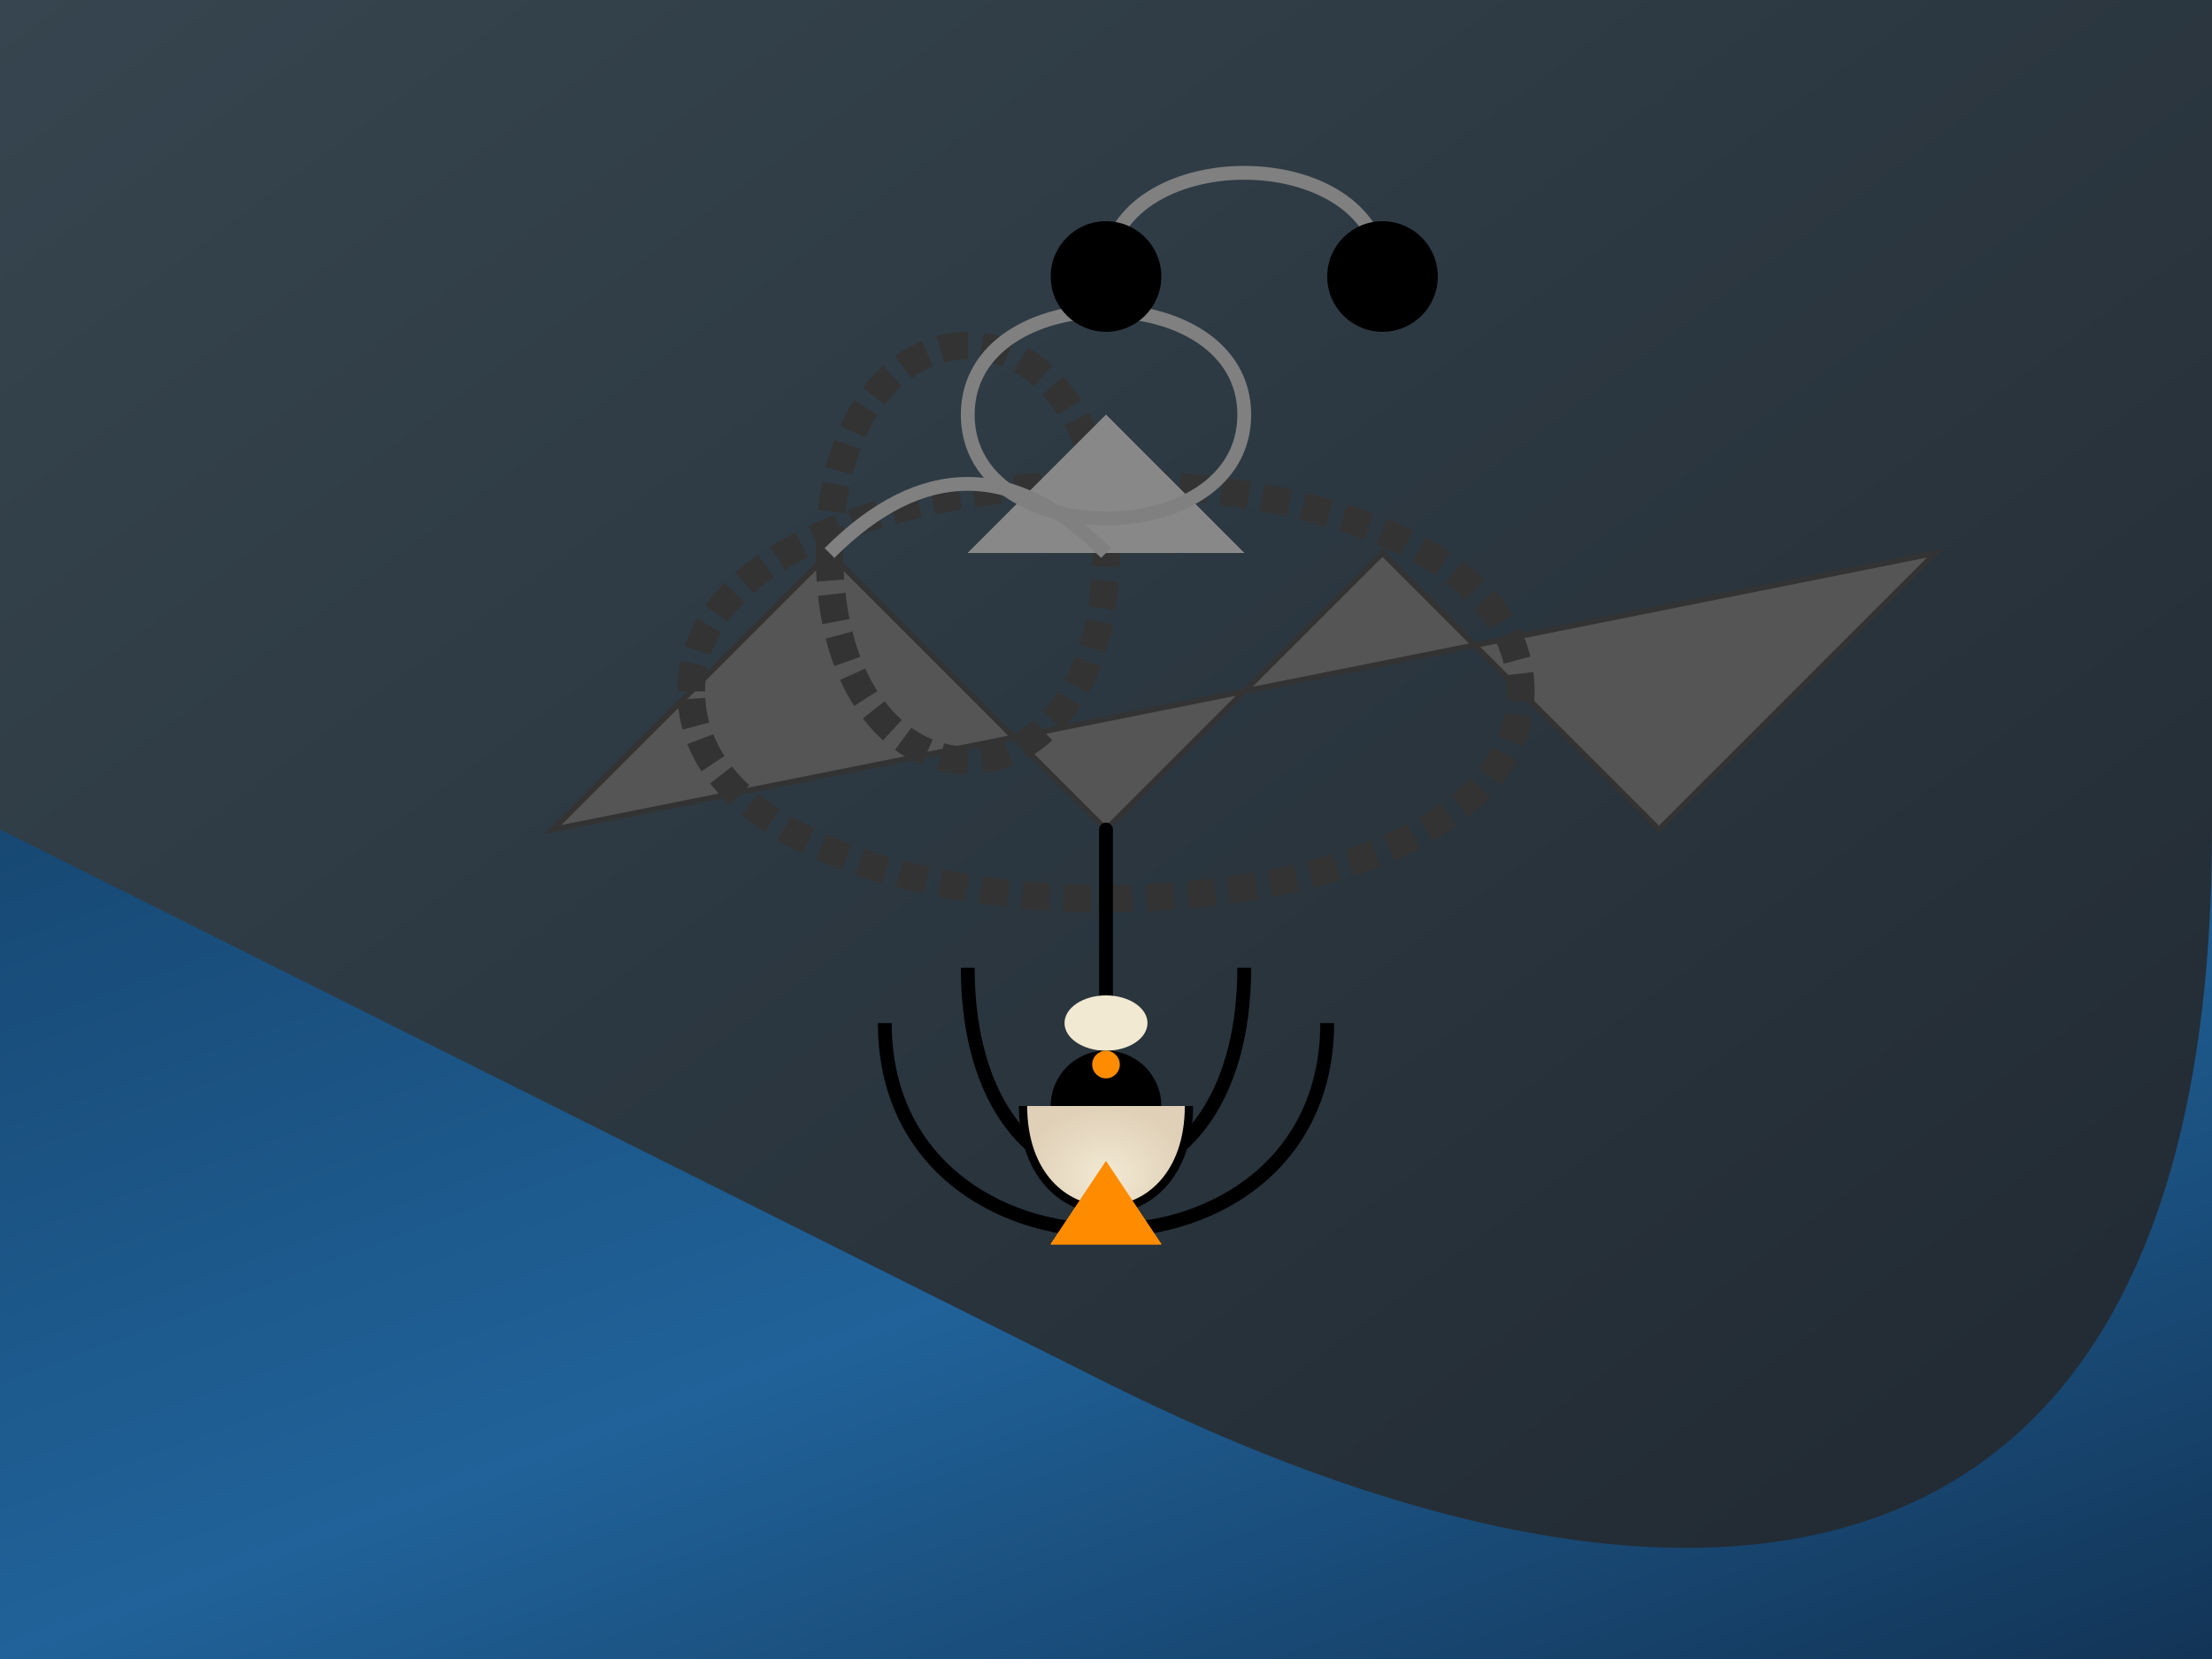 <svg viewBox="0 0 800 600">
  <defs>
    <linearGradient id="skyGradient" x1="0%" y1="0%" x2="100%" y2="100%">
      <stop offset="0%" stop-color="#36454F" />
      <stop offset="100%" stop-color="#202830" />
    </linearGradient>
    <linearGradient id="seaGradient" x1="0%" y1="0%" x2="100%" y2="100%">
      <stop offset="0%" stop-color="#174873" />
      <stop offset="50%" stop-color="#206299" />
      <stop offset="100%" stop-color="#123456" />
    </linearGradient>
    <radialGradient id="hairGradient" cx="50%" cy="50%" r="50%" fx="50%" fy="50%">
      <stop offset="0%" stop-color="#F2E9D2" />
      <stop offset="100%" stop-color="#E0D0B8" />
    </radialGradient>
  </defs>
  <rect x="0" y="0" width="800" height="600" fill="url(#skyGradient)" />
  <path d="M0 300 C0 300, 200 400, 400 500, 600 600, 800 600, 800 300L800 600L0 600Z" fill="url(#seaGradient)" />
  <path d="M200 300 L300 200 L400 300 L500 200 L600 300 L700 200 Z" fill="#555" stroke="#333" stroke-width="2"/>
  <path d="M300 200 C300 100, 400 100, 400 200 C400 300, 300 300, 300 200" fill="transparent" stroke="#333" stroke-width="10" stroke-dasharray="10 5"/>
  <path d="M250 250 C250 150, 550 150, 550 250 C550 350, 250 350, 250 250" fill="transparent" stroke="#333" stroke-width="10" stroke-dasharray="10 5"/>
  <polygon points="350,200 450,200 400,150" fill="#888"/>
  <polygon points="350,200 450,200 400,150" fill="#888"/>
  <path d="M300 200 Q350 150, 400 200" fill="none" stroke="grey" stroke-width="5"/>
  <path d="M350 150 C350 100, 450 100, 450 150 C450 200, 350 200, 350 150" fill="none" stroke="grey" stroke-width="5"/>
  <path d="M400 100 C400 50, 500 50, 500 100" fill="none" stroke="grey" stroke-width="5"/>
  <circle cx="400" cy="100" r="20" fill="black"/>
  <circle cx="500" cy="100" r="20" fill="black"/>

  <path d="M350 350 C350 450, 450 450, 450 350" fill="none" stroke="black" stroke-width="5"/>
  <path d="M320 370 C320 470, 480 470, 480 370" fill="none" stroke="black" stroke-width="5"/>

  <path d="M400 300 L400 400" stroke="black" stroke-width="5" stroke-linecap="round"/>


  <circle cx="400" cy="400" r="20" fill="black"/>
  <path d="M370 400 C370 450, 430 450, 430 400" fill="url(#hairGradient)" stroke="black" stroke-width="3"/>
  <ellipse cx="400" cy="370" rx="15" ry="10" fill="#F2E9D2"/>
  <circle cx="400" cy="385" r="5" fill="#FF8C00"/>
  <path d="M400 420 L380 450 L420 450 Z" fill="#FF8C00"/>
  <path d="M400 420 L380 450 L420 450 Z" fill="#FF8C00"/>
  <path d="M400 420 L380 450 L420 450 Z" fill="#FF8C00"/>
  <path d="M400 420 L380 450 L420 450 Z" fill="#FF8C00"/>


</svg>
